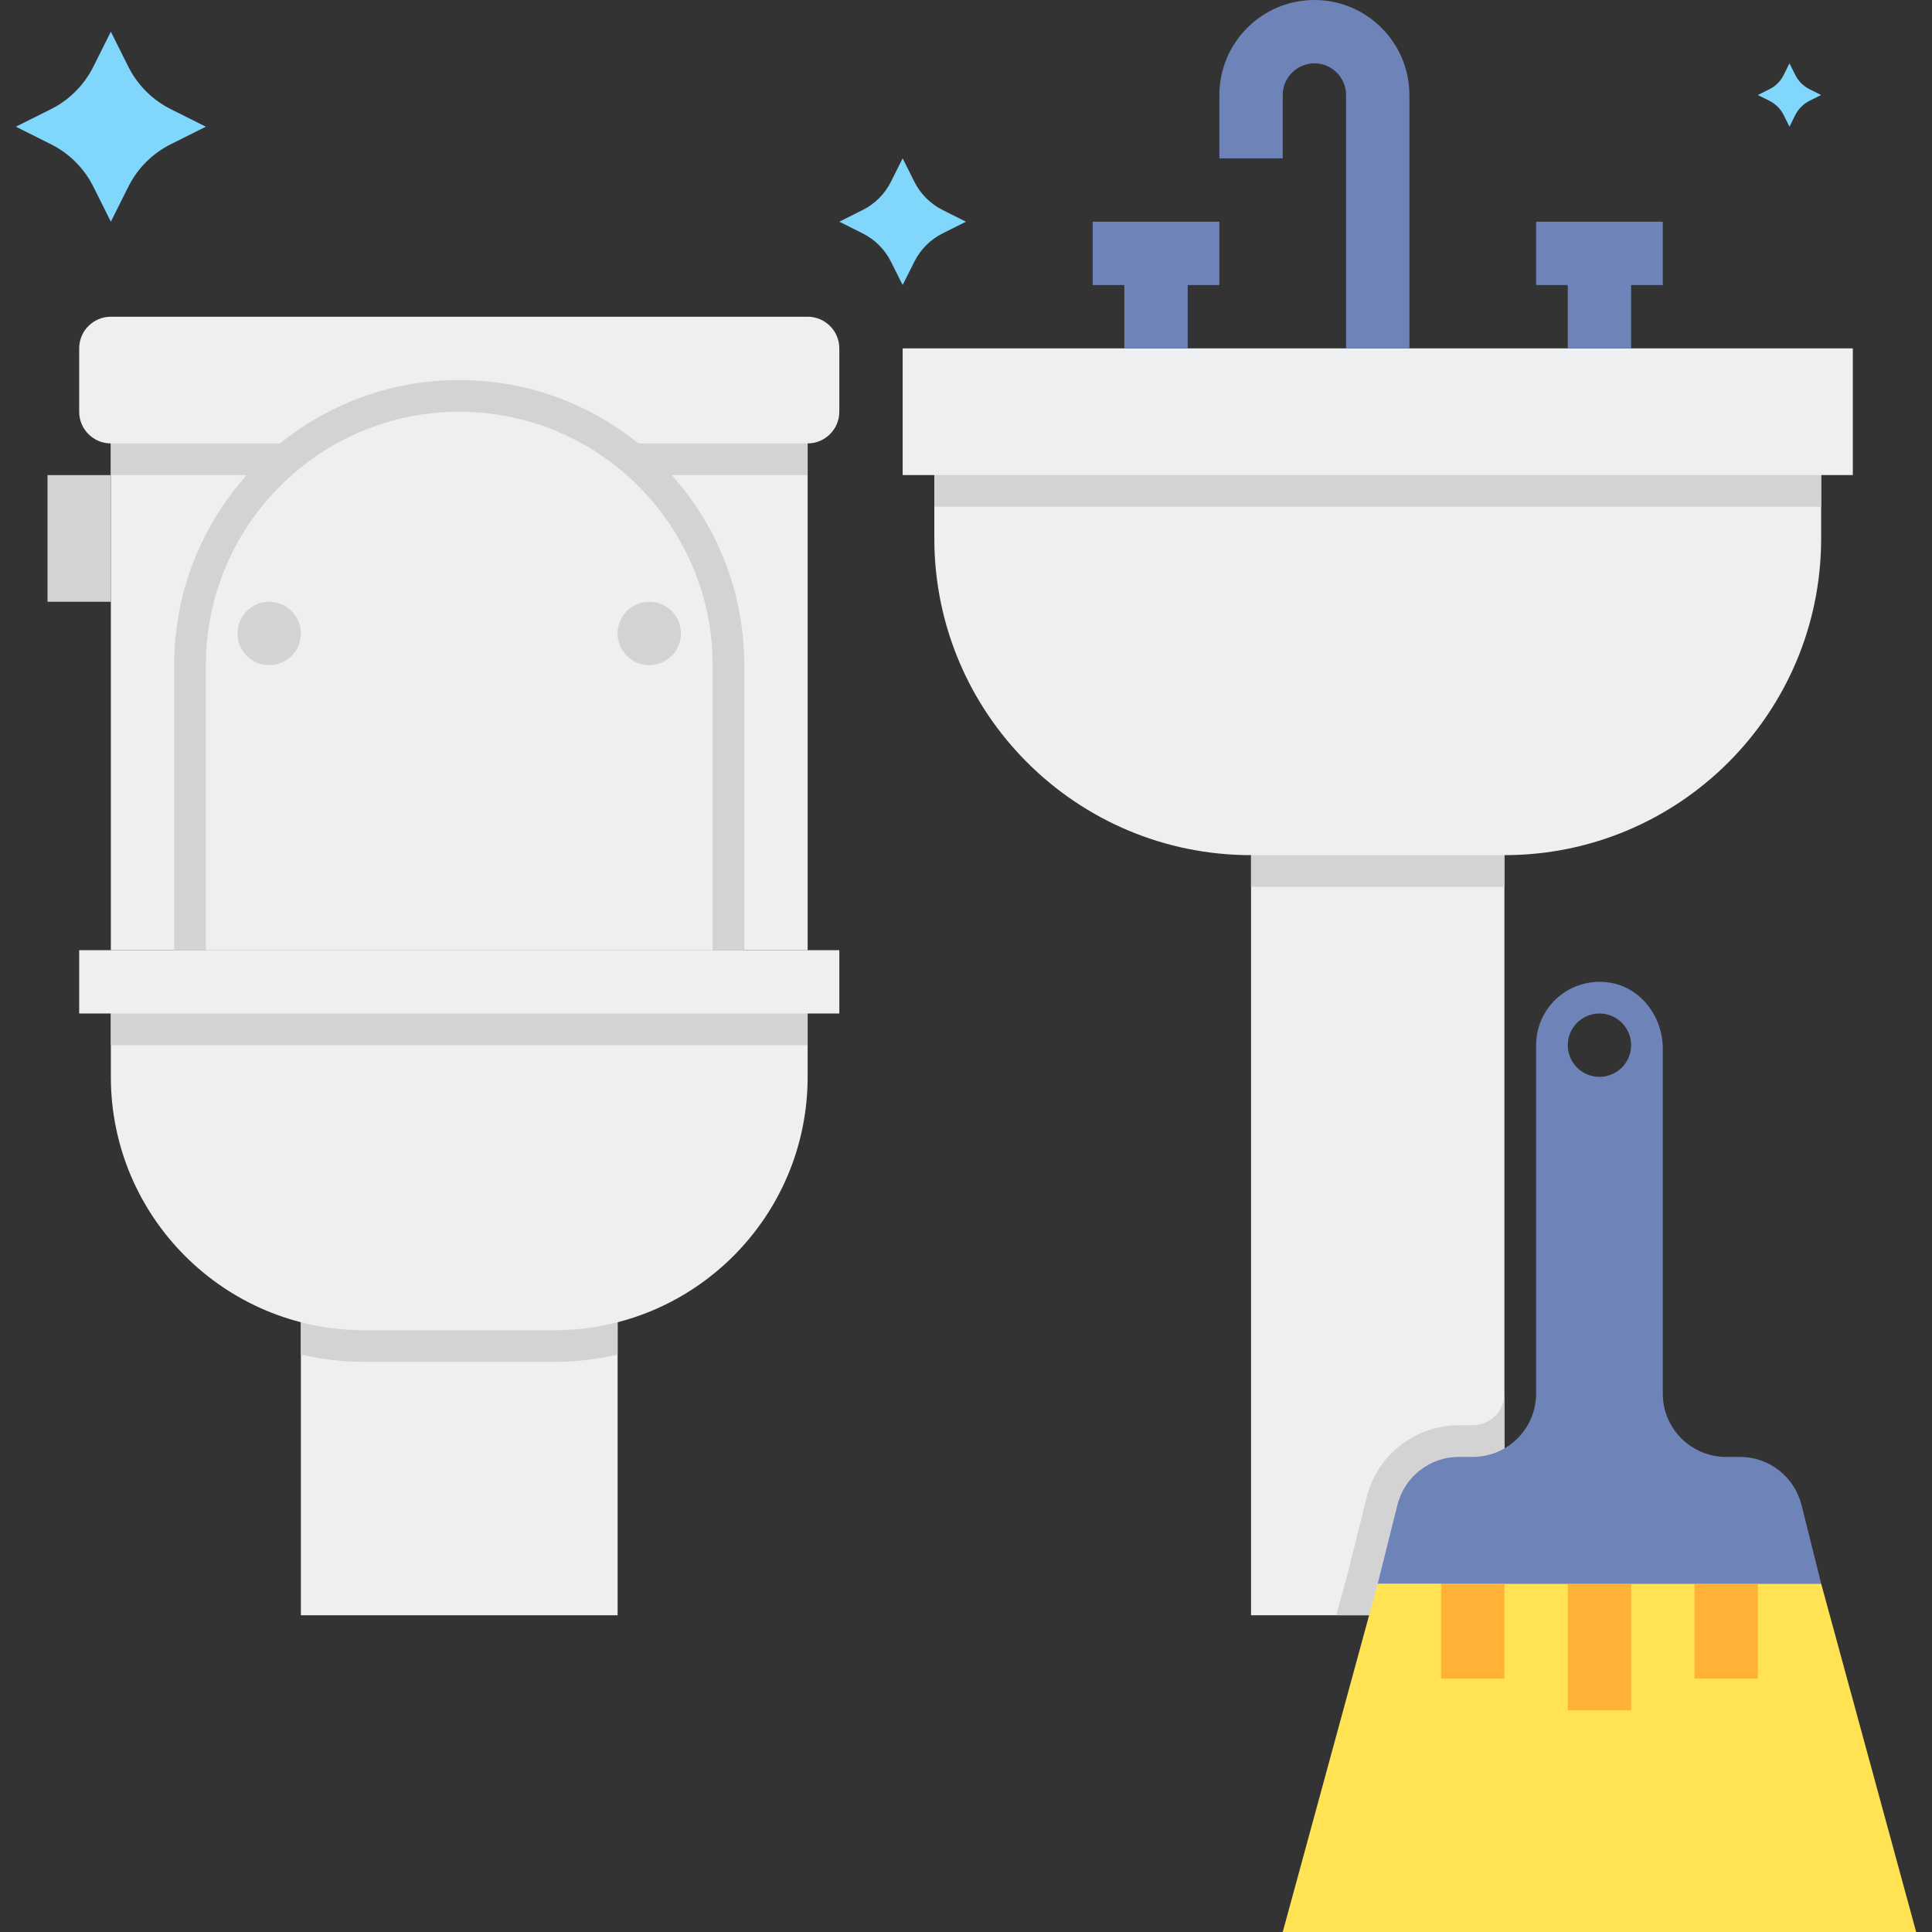 <svg height="488pt" viewBox="-4 0 488 488" width="488pt" xmlns="http://www.w3.org/2000/svg"><rect x="-4" y="0" width="488" height="488" fill="#333333" stroke="none"/><path d="m39.152 36.426 8.848-4.426-8.848-4.426c-4.648-2.316-8.41-6.086-10.738-10.734l-4.414-8.84-4.426 8.848c-2.316 4.648-6.086 8.41-10.734 10.738l-8.84 4.414 8.848 4.426c4.648 2.316 8.41 6.086 10.738 10.734l4.414 8.84 4.426-8.848c2.316-4.641 6.086-8.41 10.727-10.727zm0 0" fill="#80d6fb"/><path d="m234.105 58.945 5.895-2.945-5.895-2.953c-3.098-1.551-5.609-4.055-7.152-7.152l-2.953-5.895-2.953 5.895c-1.551 3.098-4.055 5.609-7.152 7.152l-5.895 2.953 5.895 2.953c3.098 1.551 5.609 4.055 7.152 7.152l2.953 5.895 2.953-5.895c1.543-3.098 4.055-5.609 7.152-7.16zm0 0" fill="#80d6fb"/><path d="m453.047 25.473 2.953-1.473-2.953-1.473c-1.551-.773-2.801-2.031-3.574-3.574l-1.473-2.953-1.473 2.953c-.773 1.551-2.031 2.801-3.574 3.574l-2.953 1.473 2.953 1.473c1.551.773 2.801 2.031 3.574 3.574l1.473 2.953 1.473-2.953c.773-1.543 2.031-2.801 3.574-3.574zm0 0" fill="#80d6fb"/><path d="m200 80h-176c-4.414 0-8 3.586-8 8v16c0 4.414 3.586 8 8 8v128h176v-128c4.414 0 8-3.586 8-8v-16c0-4.414-3.586-8-8-8zm0 0" fill="#edeff1"/><path d="m24 112h176v8h-176zm0 0" fill="#d3d3d3"/><path d="m72 320h80v88h-80zm0 0" fill="#edeff1"/><path d="m72 342.145c5.152 1.176 10.496 1.855 16 1.855h48c5.504 0 10.848-.68 16-1.855v-22.145h-80zm0 0" fill="#d3d3d3"/><path d="m224 88v32h8v16c0 44.184 35.816 80 80 80v192h64v-192c44.184 0 80-35.816 80-80v-16h8v-32zm0 0" fill="#edeff1"/><path d="m232 120h224v8h-224zm0 0" fill="#d3d3d3"/><path d="m312 216h64v8h-64zm0 0" fill="#d3d3d3"/><path d="m352 88h-16v-64c0-4.406-3.594-8-8-8s-8 3.594-8 8v16h-16v-16c0-13.23 10.77-24 24-24s24 10.77 24 24zm0 0" fill="#6e83b7"/><path d="m384 56v16h8v16h16v-16h8v-16zm0 0" fill="#6e83b7"/><path d="m272 56v16h8v16h16v-16h8v-16zm0 0" fill="#6e83b7"/><path d="m16 240v16h8v16c0 35.344 28.656 64 64 64h48c35.344 0 64-28.656 64-64v-16h8v-16zm0 0" fill="#edeff1"/><path d="m24 256h176v8h-176zm0 0" fill="#d3d3d3"/><path d="m184 240h-144v-72c0-39.77 32.23-72 72-72s72 32.23 72 72zm0 0" fill="#d3d3d3"/><path d="m48 240v-72c0-35.289 28.711-64 64-64s64 28.711 64 64v72zm0 0" fill="#edeff1"/><g fill="#d3d3d3"><path d="m72 160c0 4.418-3.582 8-8 8s-8-3.582-8-8 3.582-8 8-8 8 3.582 8 8zm0 0"/><path d="m168 160c0 4.418-3.582 8-8 8s-8-3.582-8-8 3.582-8 8-8 8 3.582 8 8zm0 0"/><path d="m8 120h16v32h-16zm0 0"/><path d="m368 360h-3.504c-11.031 0-20.609 7.473-23.289 18.176l-4.926 19.719-2.754 10.105h42.473v-56c0 4.406-3.594 8-8 8zm0 0"/></g><path d="m480 488-24-88h-112l-24 88zm0 0" fill="#ffe352"/><path d="m392 400h16v32h-16zm0 0" fill="#ffb236"/><path d="m424 400h16v24h-16zm0 0" fill="#ffb236"/><path d="m360 400h16v24h-16zm0 0" fill="#ffb236"/><path d="m456 400-4.969-19.879c-1.785-7.121-8.184-12.121-15.527-12.121h-3.504c-8.84 0-16-7.16-16-16v-87.145c0-7.969-5.449-15.359-13.312-16.641-10.023-1.621-18.688 6.066-18.688 15.785v88c0 8.84-7.16 16-16 16h-3.504c-7.344 0-13.742 5-15.52 12.121l-4.977 19.879zm-56-144c4.414 0 8 3.586 8 8s-3.586 8-8 8-8-3.586-8-8 3.586-8 8-8zm0 0" fill="#6e83b7"/></svg>